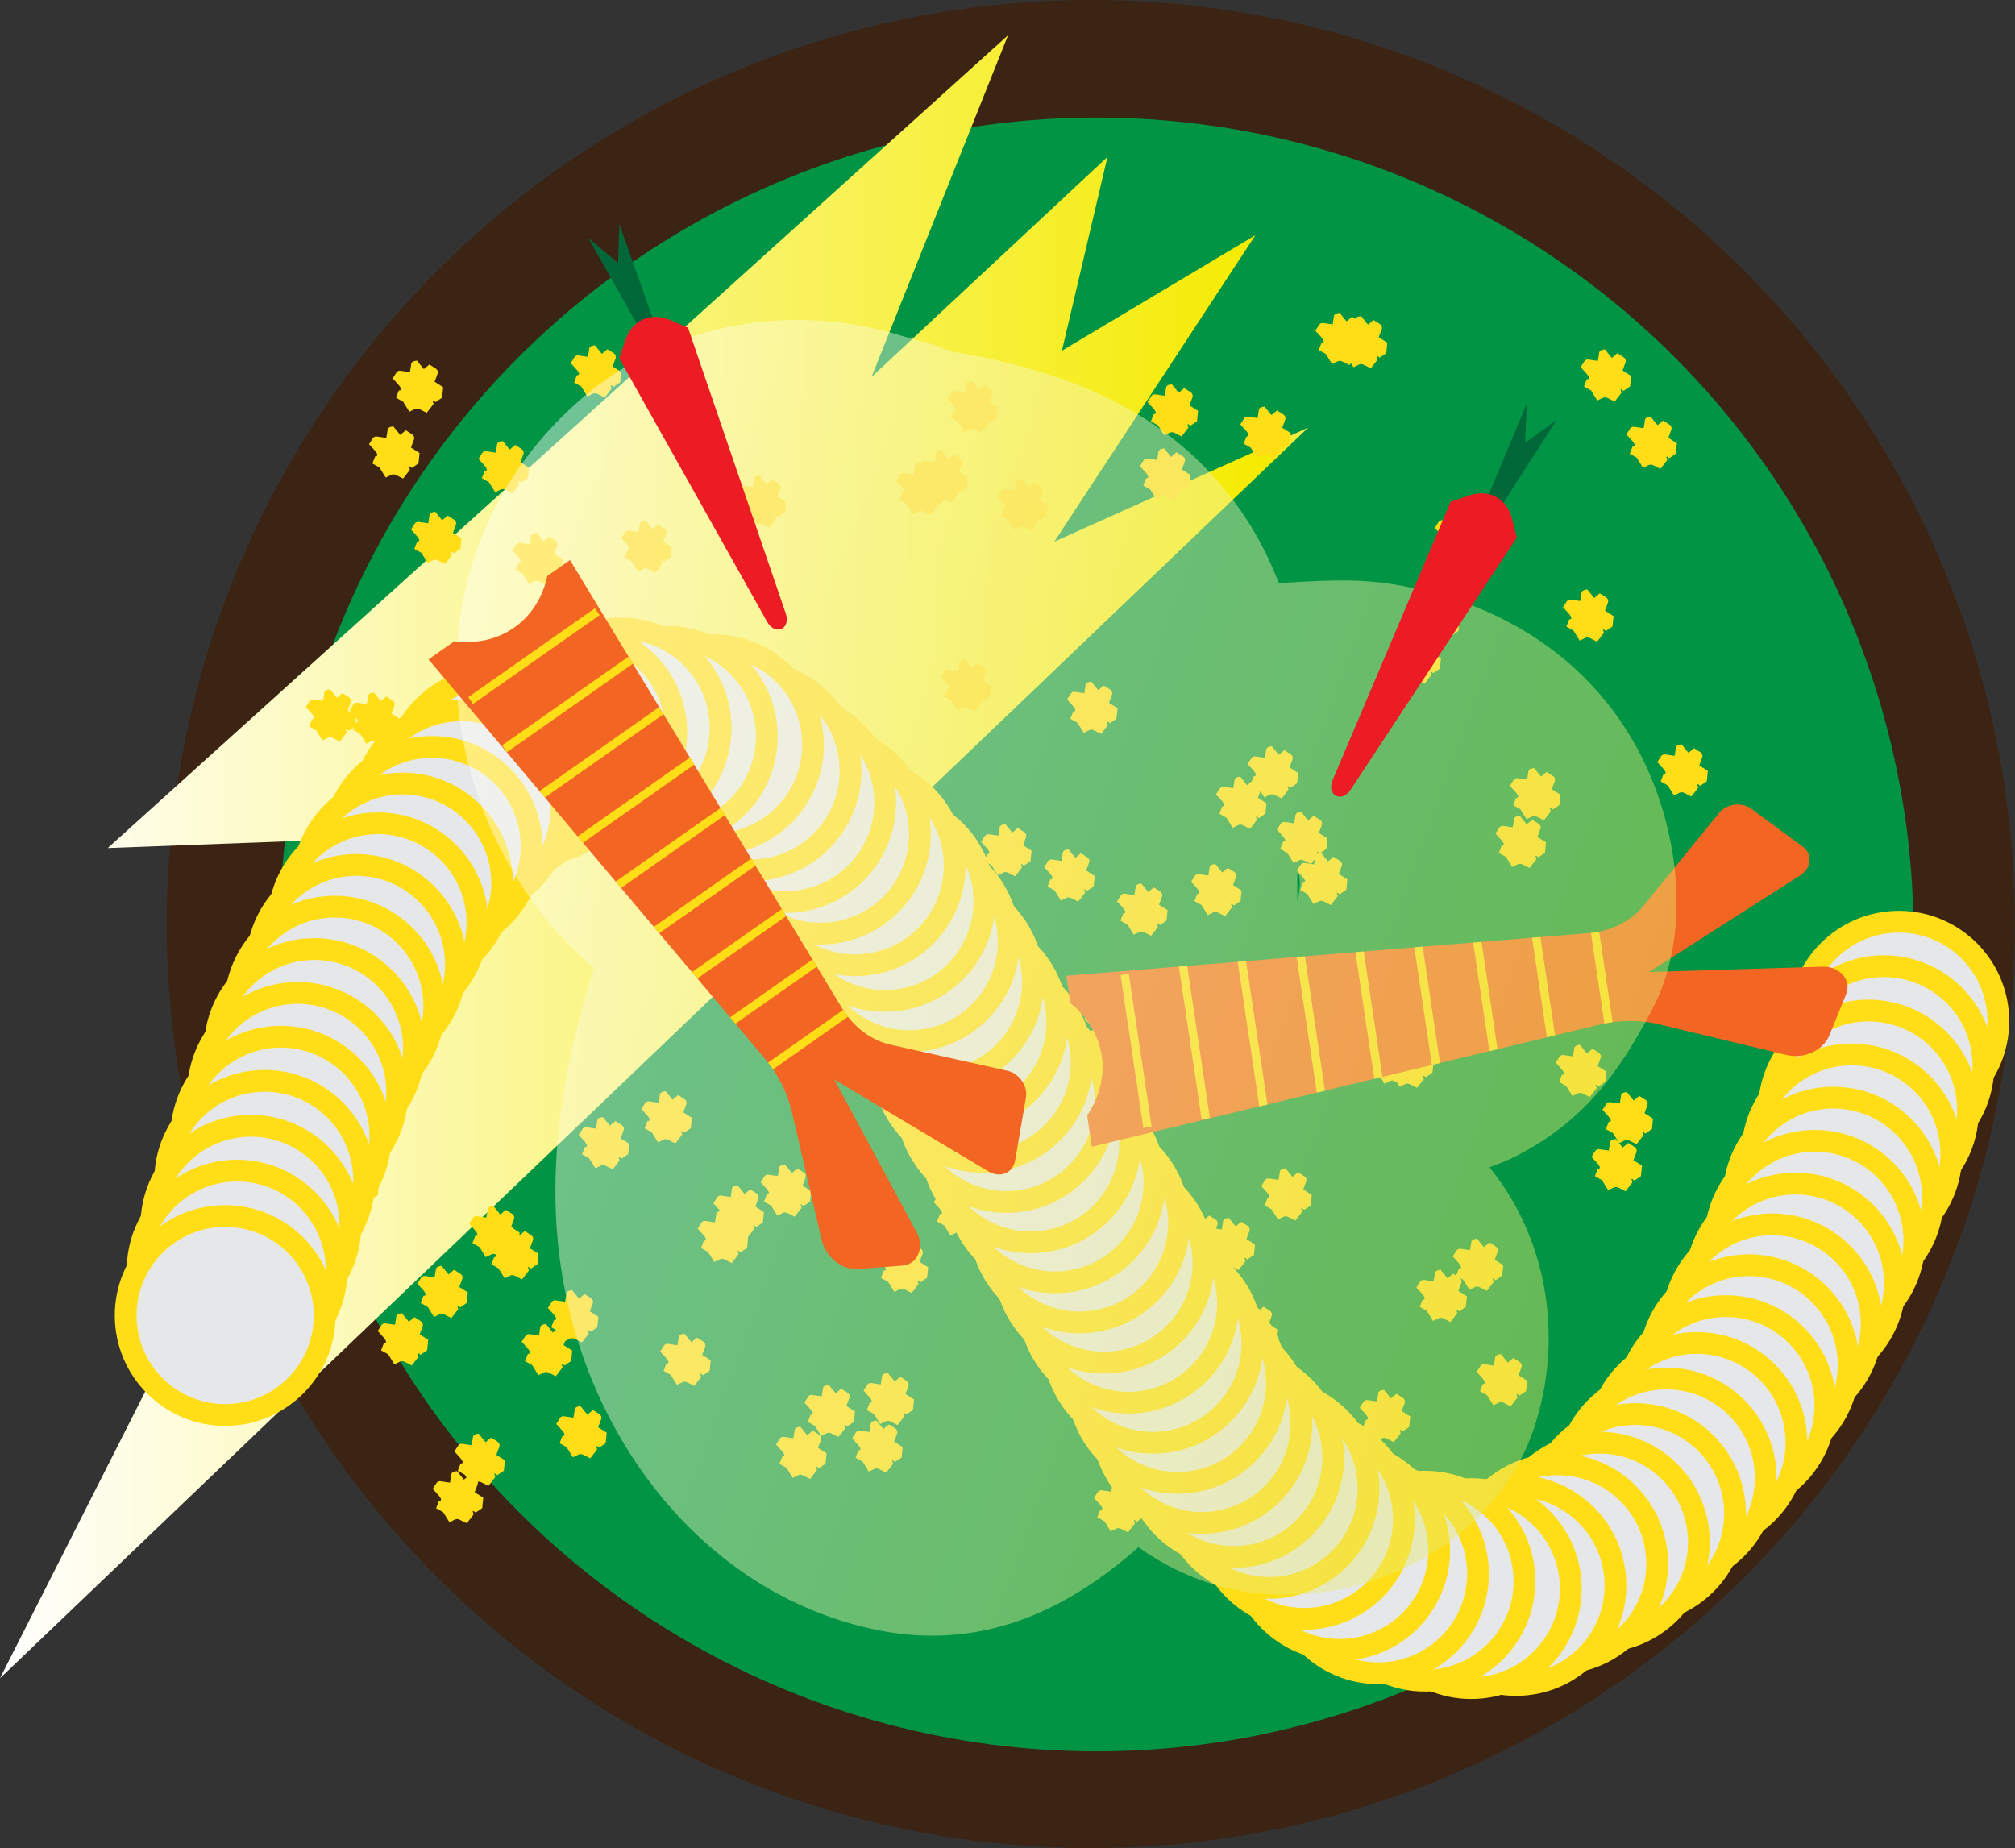 <?xml version="1.0" encoding="UTF-8"?>
<svg id="Layer_2" data-name="Layer 2" xmlns="http://www.w3.org/2000/svg" xmlns:xlink="http://www.w3.org/1999/xlink" viewBox="0 0 173.96 159.57">
  <rect x="0" y="0" width="173.96" height="159.57" fill="#333333" stroke="none"/>
  <defs>
    <style>
      .cls-1, .cls-2 {
        fill: none;
      }

      .cls-3 {
        fill: url(#linear-gradient);
      }

      .cls-4 {
        clip-path: url(#clippath);
      }

      .cls-5 {
        fill: #006838;
      }

      .cls-6 {
        fill: #009444;
      }

      .cls-7 {
        fill: #f26522;
      }

      .cls-8 {
        fill: #ffde17;
      }

      .cls-9 {
        fill: #ed1c24;
      }

      .cls-10 {
        fill: #3c2415;
      }

      .cls-11 {
        fill: #e6e7e8;
        stroke-width: 1.88px;
      }

      .cls-11, .cls-2 {
        stroke: #ffde17;
        stroke-miterlimit: 10;
      }

      .cls-2 {
        stroke-width: 2px;
      }

      .cls-12 {
        fill: url(#linear-gradient-2);
        opacity: .44;
      }
    </style>
    <clipPath id="clippath">
      <path class="cls-1" d="m0,16.49l6.6,7.09c7.03,7.56,7.44,18.08,1.01,26.01L0,58.96l131.5-11.59c4.78-.42,9.61.28,13.95,2.03l29.2,11.79c4,1.62,8.81.23,10.8-3.11l5.45-9.17c1.87-3.15-.48-6.91-4.62-7.4l-41.32-4.87,39.3-17.59c2.95-1.32,3.7-4.6,1.54-6.75l-10.82-10.76c-2.02-2.01-5.68-2.08-7.8-.14l-21.24,19.36c-3.52,3.21-8.59,4.88-13.76,4.53L0,16.49Z"/>
    </clipPath>
    <symbol id="New_Symbol" data-name="New Symbol" viewBox="0 0 191.54 61.87">
      <g class="cls-4">
        <rect class="cls-7" x="6.6" y="0" width="184.94" height="61.87"/>
        <g>
          <line class="cls-2" x1="20.49" y1="18.69" x2="20.49" y2="55.78"/>
          <line class="cls-2" x1="48.75" y1="18.69" x2="48.75" y2="55.78"/>
          <line class="cls-2" x1="62.88" y1="18.69" x2="62.88" y2="55.78"/>
          <line class="cls-2" x1="77.01" y1="18.69" x2="77.01" y2="55.78"/>
          <line class="cls-2" x1="91.15" y1="18.69" x2="91.15" y2="55.78"/>
          <line class="cls-2" x1="105.28" y1="18.69" x2="105.28" y2="55.78"/>
          <line class="cls-2" x1="119.41" y1="18.69" x2="119.41" y2="55.78"/>
          <line class="cls-2" x1="133.54" y1="18.69" x2="133.54" y2="55.78"/>
          <line class="cls-2" x1="34.62" y1="18.69" x2="34.62" y2="55.78"/>
        </g>
      </g>
    </symbol>
    <linearGradient id="linear-gradient" x1="0" y1="73.97" x2="112.94" y2="73.97" gradientUnits="userSpaceOnUse">
      <stop offset="0" stop-color="#fff"/>
      <stop offset=".97" stop-color="#f5eb00"/>
      <stop offset="1" stop-color="#f3ec5a"/>
    </linearGradient>
    <linearGradient id="linear-gradient-2" x1="23.99" y1="133.79" x2="135.85" y2="133.79" gradientTransform="translate(57.14 -65.41) rotate(20.2)" gradientUnits="userSpaceOnUse">
      <stop offset="0" stop-color="#fff"/>
      <stop offset="1" stop-color="#e6e86a"/>
    </linearGradient>
  </defs>
  <g id="Layer_1-2" data-name="Layer 1">
    <g>
      <circle class="cls-10" cx="94.17" cy="79.78" r="79.78"/>
      <g>
        <circle class="cls-6" cx="94.67" cy="80.68" r="70.53"/>
        <polygon class="cls-3" points="9.3 73.22 87.03 3.04 75.24 32.55 95.61 13.55 91.68 30.28 108.38 20.31 91.02 46.77 112.94 36.92 0 144.9 36.83 72.19 9.3 73.22"/>
        <g>
          <path class="cls-8" d="m144.68,64.59l-.11.67-.82-.12c-.14-.02-.28.04-.35.16l-.32.5.42.46c.15.16.52.58.11.59l-.24.62.61.34.54.87.47-.23c.12-.06.27-.06.39,0l.64.32.58-.75c.05-.07-.28-.55.18-.17l.57-.39.09-.9-.74-.47.27-.73c.04-.16-.03-.32-.17-.41l-.55-.35-.48.4-.6-.74-.24.05c-.13.03-.24.13-.26.27Z"/>
          <path class="cls-8" d="m143.51,130.25l-.11.67-.82-.12c-.14-.02-.28.04-.35.16l-.32.5.42.46c.15.16.52.58.11.59l-.24.62.61.34.54.87.47-.23c.12-.06.27-.06.39,0l.64.32.58-.75c.05-.07-.28-.55.18-.17l.57-.39.09-.9-.74-.47.27-.73c.04-.16-.03-.32-.17-.41l-.55-.35-.48.4-.6-.74-.24.05c-.13.03-.24.13-.26.27Z"/>
          <path class="cls-8" d="m142.01,36.3l-.11.67-.82-.12c-.14-.02-.28.04-.35.16l-.32.5.42.46c.15.16.52.58.11.59l-.24.62.61.34.54.87.47-.23c.12-.06.27-.06.39,0l.64.32.58-.75c.05-.07-.28-.55.18-.17l.57-.39.09-.9-.74-.47.27-.73c.04-.16-.03-.32-.17-.41l-.55-.35-.48.4-.6-.74-.24.05c-.13.03-.24.13-.26.27Z"/>
          <path class="cls-8" d="m139.95,94.61l-.11.67-.82-.12c-.14-.02-.28.04-.35.16l-.32.5.42.46c.15.16.52.58.11.59l-.24.62.61.34.54.87.47-.23c.12-.06.27-.06.39,0l.64.32.58-.75c.05-.07-.28-.55.18-.17l.57-.39.09-.9-.74-.47.27-.73c.04-.16-.03-.32-.17-.41l-.55-.35-.48.4-.6-.74-.24.05c-.13.03-.24.13-.26.27Z"/>
          <path class="cls-8" d="m139,98.67l-.11.67-.82-.12c-.14-.02-.28.04-.35.16l-.32.5.42.46c.15.16.52.58.11.59l-.24.62.61.34.54.87.47-.23c.12-.06.27-.06.39,0l.64.32.58-.75c.05-.07-.28-.55.18-.17l.57-.39.09-.9-.74-.47.27-.73c.04-.16-.03-.32-.17-.41l-.55-.35-.48.4-.6-.74-.24.05c-.13.03-.24.13-.26.27Z"/>
          <path class="cls-8" d="m138.06,30.49l-.11.67-.82-.12c-.14-.02-.28.04-.35.16l-.32.5.42.46c.15.16.52.58.11.59l-.24.62.61.34.54.87.47-.23c.12-.06.27-.06.39,0l.64.32.58-.75c.05-.07-.28-.55.18-.17l.57-.39.09-.9-.74-.47.27-.73c.04-.16-.03-.32-.17-.41l-.55-.35-.48.4-.6-.74-.24.05c-.13.03-.24.13-.26.27Z"/>
          <path class="cls-8" d="m136.54,51.22l-.11.67-.82-.12c-.14-.02-.28.04-.35.16l-.32.5.42.46c.15.16.52.58.11.59l-.24.62.61.34.54.87.47-.23c.12-.06.27-.06.39,0l.64.32.58-.75c.05-.07-.28-.55.18-.17l.57-.39.09-.9-.74-.47.27-.73c.04-.16-.03-.32-.17-.41l-.55-.35-.48.4-.6-.74-.24.05c-.13.03-.24.13-.26.27Z"/>
          <path class="cls-8" d="m135.91,90.54l-.11.67-.82-.12c-.14-.02-.28.04-.35.16l-.32.5.42.46c.15.16.52.58.11.59l-.24.62.61.34.54.87.47-.23c.12-.06.27-.06.39,0l.64.32.58-.75c.05-.07-.28-.55.18-.17l.57-.39.09-.9-.74-.47.27-.73c.04-.16-.03-.32-.17-.41l-.55-.35-.48.4-.6-.74-.24.05c-.13.03-.24.13-.26.27Z"/>
          <path class="cls-8" d="m134.39,129.71l-.11.67-.82-.12c-.14-.02-.28.04-.35.16l-.32.5.42.46c.15.16.52.58.11.59l-.24.62.61.34.54.87.47-.23c.12-.06.27-.06.39,0l.64.32.58-.75c.05-.07-.28-.55.18-.17l.57-.39.09-.9-.74-.47.27-.73c.04-.16-.03-.32-.17-.41l-.55-.35-.48.4-.6-.74-.24.05c-.13.03-.24.13-.26.27Z"/>
          <path class="cls-8" d="m132.5,126.63l-.11.67-.82-.12c-.14-.02-.28.04-.35.16l-.32.5.42.46c.15.16.52.58.11.59l-.24.62.61.34.54.87.47-.23c.12-.06.27-.06.39,0l.64.32.58-.75c.05-.07-.28-.55.18-.17l.57-.39.09-.9-.74-.47.27-.73c.04-.16-.03-.32-.17-.41l-.55-.35-.48.4-.6-.74-.24.05c-.13.03-.24.13-.26.27Z"/>
          <path class="cls-8" d="m131.95,66.64l-.11.67-.82-.12c-.14-.02-.28.04-.35.16l-.32.5.42.46c.15.16.52.58.11.59l-.24.62.61.34.54.87.47-.23c.12-.06.27-.06.39,0l.64.32.58-.75c.05-.07-.28-.55.18-.17l.57-.39.09-.9-.74-.47.27-.73c.04-.16-.03-.32-.17-.41l-.55-.35-.48.4-.6-.74-.24.05c-.13.03-.24.13-.26.27Z"/>
          <path class="cls-8" d="m130.71,70.76l-.11.67-.82-.12c-.14-.02-.28.04-.35.16l-.32.5.42.46c.15.16.52.58.11.59l-.24.62.61.34.54.87.47-.23c.12-.06.27-.06.39,0l.64.32.58-.75c.05-.07-.28-.55.18-.17l.57-.39.09-.9-.74-.47.27-.73c.04-.16-.03-.32-.17-.41l-.55-.35-.48.4-.6-.74-.24.05c-.13.03-.24.13-.26.27Z"/>
          <path class="cls-8" d="m129.08,117.24l-.11.67-.82-.12c-.14-.02-.28.04-.35.16l-.32.5.42.46c.15.16.52.58.11.59l-.24.62.61.34.54.87.47-.23c.12-.06.27-.06.39,0l.64.32.58-.75c.05-.07-.28-.55.18-.17l.57-.39.09-.9-.74-.47.27-.73c.04-.16-.03-.32-.17-.41l-.55-.35-.48.4-.6-.74-.24.05c-.13.03-.24.13-.26.27Z"/>
          <path class="cls-8" d="m127.02,107.27l-.11.67-.82-.12c-.14-.02-.28.04-.35.16l-.32.5.42.46c.15.16.52.58.11.59l-.24.62.61.34.54.87.47-.23c.12-.06.27-.06.39,0l.64.32.58-.75c.05-.07-.28-.55.18-.17l.57-.39.09-.9-.74-.47.27-.73c.04-.16-.03-.32-.17-.41l-.55-.35-.48.4-.6-.74-.24.05c-.13.03-.24.13-.26.27Z"/>
          <path class="cls-8" d="m125.47,44.37l-.11.67-.82-.12c-.14-.02-.28.04-.35.16l-.32.5.42.46c.15.16.52.58.11.59l-.24.62.61.34.54.87.47-.23c.12-.06.27-.06.39,0l.64.32.58-.75c.05-.07-.28-.55.18-.17l.57-.39.09-.9-.74-.47.27-.73c.04-.16-.03-.32-.17-.41l-.55-.35-.48.4-.6-.74-.24.05c-.13.03-.24.13-.26.27Z"/>
          <path class="cls-8" d="m123.88,109.96l-.11.67-.82-.12c-.14-.02-.28.04-.35.16l-.32.5.42.46c.15.16.52.58.11.59l-.24.62.61.34.54.87.47-.23c.12-.06.27-.06.39,0l.64.32.58-.75c.05-.07-.28-.55.18-.17l.57-.39.09-.9-.74-.47.27-.73c.04-.16-.03-.32-.17-.41l-.55-.35-.48.4-.6-.74-.24.05c-.13.03-.24.13-.26.27Z"/>
          <path class="cls-8" d="m123.23,51.62l-.11.67-.82-.12c-.14-.02-.28.04-.35.16l-.32.5.42.46c.15.16.52.58.11.59l-.24.62.61.34.54.87.47-.23c.12-.06.27-.06.39,0l.64.32.58-.75c.05-.07-.28-.55.18-.17l.57-.39.09-.9-.74-.47.27-.73c.04-.16-.03-.32-.17-.41l-.55-.35-.48.4-.6-.74-.24.05c-.13.03-.24.13-.26.27Z"/>
          <path class="cls-8" d="m121.64,54.86l-.11.67-.82-.12c-.14-.02-.28.04-.35.16l-.32.5.42.46c.15.16.52.58.11.59l-.24.62.61.34.54.87.47-.23c.12-.06.27-.06.39,0l.64.32.58-.75c.05-.07-.28-.55.18-.17l.57-.39.09-.9-.74-.47.27-.73c.04-.16-.03-.32-.17-.41l-.55-.35-.48.4-.6-.74-.24.05c-.13.03-.24.13-.26.27Z"/>
          <path class="cls-8" d="m121,89.74l-.11.67-.82-.12c-.14-.02-.28.04-.35.16l-.32.5.42.46c.15.16.52.58.11.59l-.24.62.61.34.54.87.47-.23c.12-.06.27-.06.39,0l.64.32.58-.75c.05-.07-.28-.55.18-.17l.57-.39.09-.9-.74-.47.27-.73c.04-.16-.03-.32-.17-.41l-.55-.35-.48.4-.6-.74-.24.05c-.13.03-.24.13-.26.27Z"/>
          <path class="cls-8" d="m119.69,89.48l-.11.67-.82-.12c-.14-.02-.28.04-.35.16l-.32.5.42.46c.15.16.52.58.11.59l-.24.62.61.34.54.87.47-.23c.12-.06.27-.06.39,0l.64.32.58-.75c.05-.07-.28-.55.18-.17l.57-.39.09-.9-.74-.47.27-.73c.04-.16-.03-.32-.17-.41l-.55-.35-.48.4-.6-.74-.24.05c-.13.03-.24.13-.26.27Z"/>
          <path class="cls-8" d="m118.99,120.33l-.11.67-.82-.12c-.14-.02-.28.04-.35.16l-.32.5.42.46c.15.16.52.58.11.59l-.24.62.61.34.54.87.47-.23c.12-.06.27-.06.39,0l.64.32.58-.75c.05-.07-.28-.55.18-.17l.57-.39.09-.9-.74-.47.27-.73c.04-.16-.03-.32-.17-.41l-.55-.35-.48.4-.6-.74-.24.05c-.13.03-.24.13-.26.27Z"/>
          <path class="cls-8" d="m117.8,86.46l-.11.67-.82-.12c-.14-.02-.28.04-.35.16l-.32.5.42.46c.15.16.52.58.11.59l-.24.62.61.34.54.87.47-.23c.12-.06.27-.06.39,0l.64.32.58-.75c.05-.07-.28-.55.18-.17l.57-.39.09-.9-.74-.47.27-.73c.04-.16-.03-.32-.17-.41l-.55-.35-.48.4-.6-.74-.24.05c-.13.03-.24.13-.26.27Z"/>
          <path class="cls-8" d="m117.01,27.62l-.11.67-.82-.12c-.14-.02-.28.04-.35.16l-.32.5.42.46c.15.16.52.58.11.59l-.24.62.61.34.54.87.47-.23c.12-.06.27-.06.39,0l.64.32.58-.75c.05-.07-.28-.55.18-.17l.57-.39.09-.9-.74-.47.27-.73c.04-.16-.03-.32-.17-.41l-.55-.35-.48.4-.6-.74-.24.05c-.13.03-.24.13-.26.27Z"/>
          <path class="cls-8" d="m115.16,27.34l-.11.67-.82-.12c-.14-.02-.28.04-.35.16l-.32.5.42.46c.15.16.52.58.11.59l-.24.62.61.34.54.87.47-.23c.12-.06.27-.06.39,0l.64.32.58-.75c.05-.07-.28-.55.18-.17l.57-.39.09-.9-.74-.47.27-.73c.04-.16-.03-.32-.17-.41l-.55-.35-.48.4-.6-.74-.24.05c-.13.03-.24.13-.26.27Z"/>
          <path class="cls-8" d="m113.56,73.96l-.11.67-.82-.12c-.14-.02-.28.04-.35.16l-.32.5.42.46c.15.16.52.58.11.59l-.24.62.61.34.54.87.47-.23c.12-.06.27-.06.39,0l.64.32.58-.75c.05-.07-.28-.55.18-.17l.57-.39.09-.9-.74-.47.27-.73c.04-.16-.03-.32-.17-.41l-.55-.35-.48.4-.6-.74-.24.05c-.13.03-.24.13-.26.27Z"/>
          <path class="cls-8" d="m111.84,70.42l-.11.67-.82-.12c-.14-.02-.28.04-.35.16l-.32.5.42.46c.15.16.52.58.11.59l-.24.62.61.34.54.87.47-.23c.12-.06.27-.06.39,0l.64.32.58-.75c.05-.07-.28-.55.18-.17l.57-.39.09-.9-.74-.47.27-.73c.04-.16-.03-.32-.17-.41l-.55-.35-.48.4-.6-.74-.24.05c-.13.03-.24.13-.26.27Z"/>
          <path class="cls-8" d="m110.49,101.2l-.11.67-.82-.12c-.14-.02-.28.04-.35.16l-.32.5.42.46c.15.16.52.58.11.59l-.24.62.61.34.54.87.47-.23c.12-.06.27-.06.39,0l.64.32.58-.75c.05-.07-.28-.55.18-.17l.57-.39.09-.9-.74-.47.27-.73c.04-.16-.03-.32-.17-.41l-.55-.35-.48.4-.6-.74-.24.05c-.13.03-.24.13-.26.27Z"/>
          <path class="cls-8" d="m109.31,64.76l-.11.67-.82-.12c-.14-.02-.28.04-.35.16l-.32.5.42.46c.15.16.52.58.11.59l-.24.62.61.34.54.87.47-.23c.12-.06.27-.06.39,0l.64.32.58-.75c.05-.07-.28-.55.18-.17l.57-.39.09-.9-.74-.47.27-.73c.04-.16-.03-.32-.17-.41l-.55-.35-.48.4-.6-.74-.24.05c-.13.03-.24.13-.26.27Z"/>
          <path class="cls-8" d="m108.68,35.43l-.11.67-.82-.12c-.14-.02-.28.04-.35.16l-.32.5.42.46c.15.16.52.58.11.59l-.24.62.61.34.54.87.47-.23c.12-.06.27-.06.39,0l.64.32.58-.75c.05-.07-.28-.55.18-.17l.57-.39.09-.9-.74-.47.27-.73c.04-.16-.03-.32-.17-.41l-.55-.35-.48.4-.6-.74-.24.05c-.13.03-.24.13-.26.27Z"/>
          <path class="cls-8" d="m107.51,112.81l-.11.67-.82-.12c-.14-.02-.28.04-.35.16l-.32.5.42.46c.15.16.52.58.11.59l-.24.62.61.34.54.87.47-.23c.12-.06.27-.06.39,0l.64.32.58-.75c.05-.07-.28-.55.18-.17l.57-.39.09-.9-.74-.47.27-.73c.04-.16-.03-.32-.17-.41l-.55-.35-.48.4-.6-.74-.24.05c-.13.03-.24.13-.26.27Z"/>
          <path class="cls-8" d="m106.58,67.38l-.11.67-.82-.12c-.14-.02-.28.04-.35.16l-.32.5.42.46c.15.16.52.58.11.59l-.24.62.61.34.54.87.47-.23c.12-.06.27-.06.39,0l.64.32.58-.75c.05-.07-.28-.55.18-.17l.57-.39.09-.9-.74-.47.27-.73c.04-.16-.03-.32-.17-.41l-.55-.35-.48.4-.6-.74-.24.05c-.13.03-.24.13-.26.27Z"/>
          <path class="cls-8" d="m105.59,105.48l-.11.67-.82-.12c-.14-.02-.28.04-.35.16l-.32.5.42.46c.15.16.52.58.11.59l-.24.62.61.34.54.87.47-.23c.12-.06.27-.06.39,0l.64.32.58-.75c.05-.07-.28-.55.18-.17l.57-.39.09-.9-.74-.47.27-.73c.04-.16-.03-.32-.17-.41l-.55-.35-.48.4-.6-.74-.24.05c-.13.03-.24.13-.26.27Z"/>
          <path class="cls-8" d="m104.98,115.37l-.11.67-.82-.12c-.14-.02-.28.04-.35.16l-.32.5.42.46c.15.16.52.58.11.59l-.24.62.61.34.54.87.47-.23c.12-.06.27-.06.39,0l.64.32.58-.75c.05-.07-.28-.55.18-.17l.57-.39.09-.9-.74-.47.27-.73c.04-.16-.03-.32-.17-.41l-.55-.35-.48.4-.6-.74-.24.05c-.13.03-.24.13-.26.27Z"/>
          <path class="cls-8" d="m104.43,74.92l-.11.67-.82-.12c-.14-.02-.28.04-.35.16l-.32.5.42.46c.15.16.52.58.11.59l-.24.62.61.34.54.87.47-.23c.12-.06.27-.06.39,0l.64.32.58-.75c.05-.07-.28-.55.18-.17l.57-.39.09-.9-.74-.47.27-.73c.04-.16-.03-.32-.17-.41l-.55-.35-.48.4-.6-.74-.24.05c-.13.03-.24.13-.26.27Z"/>
          <path class="cls-8" d="m102.83,104.94l-.11.67-.82-.12c-.14-.02-.28.04-.35.16l-.32.5.42.46c.15.16.52.58.11.59l-.24.62.61.34.54.87.47-.23c.12-.06.27-.06.39,0l.64.32.58-.75c.05-.07-.28-.55.18-.17l.57-.39.09-.9-.74-.47.27-.73c.04-.16-.03-.32-.17-.41l-.55-.35-.48.4-.6-.74-.24.05c-.13.03-.24.13-.26.27Z"/>
          <path class="cls-8" d="m100.67,33.5l-.11.67-.82-.12c-.14-.02-.28.04-.35.16l-.32.5.42.46c.15.16.52.58.11.59l-.24.62.61.34.54.87.47-.23c.12-.06.27-.06.39,0l.64.32.58-.75c.05-.07-.28-.55.18-.17l.57-.39.09-.9-.74-.47.27-.73c.04-.16-.03-.32-.17-.41l-.55-.35-.48.4-.6-.74-.24.05c-.13.03-.24.13-.26.27Z"/>
          <path class="cls-8" d="m100.01,39.04l-.11.67-.82-.12c-.14-.02-.28.04-.35.16l-.32.5.42.46c.15.16.52.58.11.59l-.24.62.61.34.54.87.47-.23c.12-.06.27-.06.39,0l.64.32.58-.75c.05-.07-.28-.55.18-.17l.57-.39.09-.9-.74-.47.27-.73c.04-.16-.03-.32-.17-.41l-.55-.35-.48.4-.6-.74-.24.05c-.13.03-.24.13-.26.27Z"/>
          <path class="cls-8" d="m98.04,76.61l-.11.67-.82-.12c-.14-.02-.28.04-.35.16l-.32.5.42.46c.15.16.52.58.11.59l-.24.62.61.34.54.87.47-.23c.12-.06.27-.06.39,0l.64.32.58-.75c.05-.07-.28-.55.18-.17l.57-.39.09-.9-.74-.47.27-.73c.04-.16-.03-.32-.17-.41l-.55-.35-.48.4-.6-.74-.24.05c-.13.03-.24.13-.26.27Z"/>
          <path class="cls-8" d="m96.05,128.12l-.11.67-.82-.12c-.14-.02-.28.04-.35.16l-.32.5.42.46c.15.16.52.58.11.59l-.24.62.61.34.54.87.47-.23c.12-.06.27-.06.39,0l.64.32.58-.75c.05-.07-.28-.55.18-.17l.57-.39.09-.9-.74-.47.27-.73c.04-.16-.03-.32-.17-.41l-.55-.35-.48.4-.6-.74-.24.05c-.13.03-.24.13-.26.27Z"/>
          <path class="cls-8" d="m95.23,86.75l-.11.67-.82-.12c-.14-.02-.28.04-.35.16l-.32.5.42.46c.15.16.52.58.11.59l-.24.62.61.34.54.87.47-.23c.12-.06.27-.06.39,0l.64.32.58-.75c.05-.07-.28-.55.18-.17l.57-.39.09-.9-.74-.47.27-.73c.04-.16-.03-.32-.17-.41l-.55-.35-.48.4-.6-.74-.24.05c-.13.03-.24.13-.26.27Z"/>
          <path class="cls-8" d="m93.72,59.18l-.11.67-.82-.12c-.14-.02-.28.04-.35.16l-.32.5.42.46c.15.16.52.58.11.59l-.24.62.61.34.54.87.47-.23c.12-.06.27-.06.39,0l.64.32.58-.75c.05-.07-.28-.55.18-.17l.57-.39.09-.9-.74-.47.27-.73c.04-.16-.03-.32-.17-.41l-.55-.35-.48.4-.6-.74-.24.05c-.13.03-.24.13-.26.27Z"/>
          <path class="cls-8" d="m91.75,73.66l-.11.67-.82-.12c-.14-.02-.28.04-.35.16l-.32.5.42.46c.15.16.52.58.11.59l-.24.62.61.34.54.87.47-.23c.12-.06.27-.06.39,0l.64.32.58-.75c.05-.07-.28-.55.18-.17l.57-.39.09-.9-.74-.47.27-.73c.04-.16-.03-.32-.17-.41l-.55-.35-.48.4-.6-.74-.24.05c-.13.03-.24.13-.26.27Z"/>
          <path class="cls-8" d="m89.78,92.71l-.11.67-.82-.12c-.14-.02-.28.04-.35.16l-.32.5.42.46c.15.16.52.58.11.59l-.24.62.61.34.54.87.47-.23c.12-.06.27-.06.39,0l.64.32.58-.75c.05-.07-.28-.55.18-.17l.57-.39.09-.9-.74-.47.27-.73c.04-.16-.03-.32-.17-.41l-.55-.35-.48.4-.6-.74-.24.05c-.13.03-.24.13-.26.27Z"/>
          <path class="cls-8" d="m87.7,41.66l-.11.67-.82-.12c-.14-.02-.28.04-.35.16l-.32.5.42.46c.15.16.52.58.11.59l-.24.62.61.34.54.87.47-.23c.12-.06.27-.06.39,0l.64.32.58-.75c.05-.07-.28-.55.18-.17l.57-.39.09-.9-.74-.47.27-.73c.04-.16-.03-.32-.17-.41l-.55-.35-.48.4-.6-.74-.24.05c-.13.03-.24.13-.26.27Z"/>
          <path class="cls-8" d="m86.3,71.48l-.11.67-.82-.12c-.14-.02-.28.04-.35.16l-.32.5.42.46c.15.16.52.58.11.59l-.24.62.61.34.54.87.47-.23c.12-.06.27-.06.39,0l.64.32.58-.75c.05-.07-.28-.55.18-.17l.57-.39.09-.9-.74-.47.27-.73c.04-.16-.03-.32-.17-.41l-.55-.35-.48.4-.6-.74-.24.05c-.13.03-.24.13-.26.27Z"/>
          <path class="cls-8" d="m85.38,98.29l-.11.67-.82-.12c-.14-.02-.28.04-.35.16l-.32.5.42.46c.15.16.52.58.11.59l-.24.62.61.34.54.87.47-.23c.12-.06.27-.06.39,0l.64.32.58-.75c.05-.07-.28-.55.18-.17l.57-.39.09-.9-.74-.47.27-.73c.04-.16-.03-.32-.17-.41l-.55-.35-.48.4-.6-.74-.24.05c-.13.03-.24.13-.26.27Z"/>
          <path class="cls-8" d="m83.41,33.21l-.11.67-.82-.12c-.14-.02-.28.04-.35.16l-.32.5.42.46c.15.16.52.58.11.59l-.24.62.61.34.54.87.47-.23c.12-.06.27-.06.39,0l.64.32.58-.75c.05-.07-.28-.55.18-.17l.57-.39.09-.9-.74-.47.27-.73c.04-.16-.03-.32-.17-.41l-.55-.35-.48.4-.6-.74-.24.05c-.13.03-.24.13-.26.27Z"/>
          <path class="cls-8" d="m82.83,57.25l-.11.67-.82-.12c-.14-.02-.28.04-.35.16l-.32.5.42.46c.15.16.52.58.11.59l-.24.62.61.34.54.87.47-.23c.12-.06.27-.06.39,0l.64.32.58-.75c.05-.07-.28-.55.18-.17l.57-.39.09-.9-.74-.47.27-.73c.04-.16-.03-.32-.17-.41l-.55-.35-.48.4-.6-.74-.24.05c-.13.03-.24.13-.26.27Z"/>
          <path class="cls-8" d="m82.21,102.58l-.11.67-.82-.12c-.14-.02-.28.04-.35.16l-.32.5.42.46c.15.16.52.58.11.59l-.24.62.61.34.54.87.47-.23c.12-.06.27-.06.39,0l.64.32.58-.75c.05-.07-.28-.55.18-.17l.57-.39.09-.9-.74-.47.27-.73c.04-.16-.03-.32-.17-.41l-.55-.35-.48.4-.6-.74-.24.05c-.13.03-.24.13-.26.27Z"/>
          <path class="cls-8" d="m80.8,39.22l-.11.67-.82-.12c-.14-.02-.28.04-.35.16l-.32.5.42.46c.15.16.52.58.11.59l-.24.62.61.34.54.87.47-.23c.12-.06.27-.06.39,0l.64.32.58-.75c.05-.07-.28-.55.18-.17l.57-.39.09-.9-.74-.47.27-.73c.04-.16-.03-.32-.17-.41l-.55-.35-.48.4-.6-.74-.24.05c-.13.03-.24.13-.26.27Z"/>
          <path class="cls-8" d="m78.97,40.29l-.11.67-.82-.12c-.14-.02-.28.04-.35.16l-.32.5.42.46c.15.16.52.58.11.59l-.24.62.61.34.54.87.47-.23c.12-.06.27-.06.39,0l.64.32.58-.75c.05-.07-.28-.55.18-.17l.57-.39.09-.9-.74-.47.27-.73c.04-.16-.03-.32-.17-.41l-.55-.35-.48.4-.6-.74-.24.05c-.13.03-.24.13-.26.27Z"/>
          <path class="cls-8" d="m77.37,107.45l-.11.67-.82-.12c-.14-.02-.28.04-.35.16l-.32.5.42.46c.15.16.52.58.11.59l-.24.62.61.34.54.87.47-.23c.12-.06.27-.06.39,0l.64.32.58-.75c.05-.07-.28-.55.18-.17l.57-.39.09-.9-.74-.47.27-.73c.04-.16-.03-.32-.17-.41l-.55-.35-.48.4-.6-.74-.24.05c-.13.03-.24.13-.26.27Z"/>
          <path class="cls-8" d="m76.15,118.86l-.11.67-.82-.12c-.14-.02-.28.04-.35.16l-.32.5.42.46c.15.16.52.58.11.59l-.24.62.61.34.54.87.47-.23c.12-.06.27-.06.39,0l.64.32.58-.75c.05-.07-.28-.55.18-.17l.57-.39.09-.9-.74-.47.27-.73c.04-.16-.03-.32-.17-.41l-.55-.35-.48.4-.6-.74-.24.05c-.13.03-.24.13-.26.27Z"/>
          <path class="cls-8" d="m75.17,122.97l-.11.67-.82-.12c-.14-.02-.28.04-.35.16l-.32.5.42.46c.15.16.52.58.11.59l-.24.62.61.34.54.87.47-.23c.12-.06.27-.06.39,0l.64.32.58-.75c.05-.07-.28-.55.18-.17l.57-.39.09-.9-.74-.47.27-.73c.04-.16-.03-.32-.17-.41l-.55-.35-.48.4-.6-.74-.24.05c-.13.03-.24.13-.26.27Z"/>
          <path class="cls-8" d="m74.01,84.55l-.11.67-.82-.12c-.14-.02-.28.04-.35.16l-.32.5.42.46c.15.16.52.58.11.59l-.24.62.61.34.54.87.47-.23c.12-.06.27-.06.39,0l.64.32.58-.75c.05-.07-.28-.55.18-.17l.57-.39.09-.9-.74-.47.27-.73c.04-.16-.03-.32-.17-.41l-.55-.35-.48.4-.6-.74-.24.05c-.13.03-.24.13-.26.27Z"/>
          <path class="cls-8" d="m72.2,64.86l-.11.67-.82-.12c-.14-.02-.28.04-.35.16l-.32.5.42.46c.15.16.52.58.11.59l-.24.62.61.34.54.87.47-.23c.12-.06.27-.06.39,0l.64.32.58-.75c.05-.07-.28-.55.18-.17l.57-.39.09-.9-.74-.47.27-.73c.04-.16-.03-.32-.17-.41l-.55-.35-.48.4-.6-.74-.24.05c-.13.03-.24.13-.26.27Z"/>
          <path class="cls-8" d="m71.05,119.89l-.11.67-.82-.12c-.14-.02-.28.04-.35.16l-.32.5.42.46c.15.16.52.58.11.59l-.24.62.61.34.54.87.47-.23c.12-.06.27-.06.39,0l.64.32.58-.75c.05-.07-.28-.55.18-.17l.57-.39.09-.9-.74-.47.27-.73c.04-.16-.03-.32-.17-.41l-.55-.35-.48.4-.6-.74-.24.05c-.13.03-.24.13-.26.27Z"/>
          <path class="cls-8" d="m70.08,62.91l-.11.67-.82-.12c-.14-.02-.28.04-.35.16l-.32.5.42.46c.15.16.52.58.11.59l-.24.62.61.34.54.87.47-.23c.12-.06.27-.06.39,0l.64.32.58-.75c.05-.07-.28-.55.18-.17l.57-.39.09-.9-.74-.47.27-.73c.04-.16-.03-.32-.17-.41l-.55-.35-.48.4-.6-.74-.24.05c-.13.03-.24.13-.26.27Z"/>
          <path class="cls-8" d="m68.6,123.51l-.11.67-.82-.12c-.14-.02-.28.04-.35.16l-.32.5.42.46c.15.16.52.58.11.59l-.24.62.61.34.54.87.47-.23c.12-.06.27-.06.39,0l.64.32.58-.75c.05-.07-.28-.55.18-.17l.57-.39.09-.9-.74-.47.27-.73c.04-.16-.03-.32-.17-.41l-.55-.35-.48.4-.6-.74-.24.05c-.13.03-.24.13-.26.27Z"/>
          <path class="cls-8" d="m67.27,100.87l-.11.67-.82-.12c-.14-.02-.28.04-.35.16l-.32.5.42.46c.15.16.52.58.11.59l-.24.62.61.34.54.87.47-.23c.12-.06.27-.06.39,0l.64.32.58-.75c.05-.07-.28-.55.18-.17l.57-.39.09-.9-.74-.47.27-.73c.04-.16-.03-.32-.17-.41l-.55-.35-.48.4-.6-.74-.24.05c-.13.03-.24.13-.26.27Z"/>
          <path class="cls-8" d="m65.09,41.38l-.11.67-.82-.12c-.14-.02-.28.04-.35.16l-.32.5.42.46c.15.16.52.58.11.59l-.24.62.61.34.54.87.47-.23c.12-.06.27-.06.39,0l.64.32.58-.75c.05-.07-.28-.55.18-.17l.57-.39.09-.9-.74-.47.27-.73c.04-.16-.03-.32-.17-.41l-.55-.35-.48.4-.6-.74-.24.05c-.13.03-.24.13-.26.27Z"/>
          <path class="cls-8" d="m64.2,80.87l-.11.67-.82-.12c-.14-.02-.28.04-.35.16l-.32.5.42.46c.15.16.52.58.11.59l-.24.62.61.34.54.87.47-.23c.12-.06.27-.06.39,0l.64.32.58-.75c.05-.07-.28-.55.18-.17l.57-.39.09-.9-.74-.47.27-.73c.04-.16-.03-.32-.17-.41l-.55-.35-.48.4-.6-.74-.24.05c-.13.03-.24.13-.26.27Z"/>
          <path class="cls-8" d="m63.19,102.68l-.11.67-.82-.12c-.14-.02-.28.04-.35.16l-.32.5.42.46c.15.16.52.58.11.59l-.24.62.61.34.54.87.47-.23c.12-.06.27-.06.39,0l.64.32.58-.75c.05-.07-.28-.55.18-.17l.57-.39.09-.9-.74-.47.27-.73c.04-.16-.03-.32-.17-.41l-.55-.35-.48.4-.6-.74-.24.05c-.13.03-.24.13-.26.27Z"/>
          <path class="cls-8" d="m61.83,104.87l-.11.67-.82-.12c-.14-.02-.28.04-.35.16l-.32.5.42.46c.15.16.52.58.11.59l-.24.62.61.34.54.87.47-.23c.12-.06.27-.06.39,0l.64.32.58-.75c.05-.07-.28-.55.18-.17l.57-.39.09-.9-.74-.47.27-.73c.04-.16-.03-.32-.17-.41l-.55-.35-.48.4-.6-.74-.24.05c-.13.03-.24.13-.26.27Z"/>
          <path class="cls-8" d="m61.28,78.19l-.11.67-.82-.12c-.14-.02-.28.04-.35.16l-.32.5.42.46c.15.16.52.58.11.59l-.24.62.61.34.54.87.47-.23c.12-.06.27-.06.39,0l.64.32.58-.75c.05-.07-.28-.55.18-.17l.57-.39.09-.9-.74-.47.27-.73c.04-.16-.03-.32-.17-.41l-.55-.35-.48.4-.6-.74-.24.05c-.13.03-.24.13-.26.27Z"/>
          <path class="cls-8" d="m60.55,69.03l-.11.67-.82-.12c-.14-.02-.28.04-.35.16l-.32.5.42.46c.15.16.52.58.11.59l-.24.62.61.34.54.87.47-.23c.12-.06.27-.06.39,0l.64.32.58-.75c.05-.07-.28-.55.18-.17l.57-.39.09-.9-.74-.47.27-.73c.04-.16-.03-.32-.17-.41l-.55-.35-.48.4-.6-.74-.24.05c-.13.03-.24.13-.26.27Z"/>
          <path class="cls-8" d="m58.6,115.48l-.11.67-.82-.12c-.14-.02-.28.04-.35.16l-.32.5.42.46c.15.16.52.58.11.59l-.24.62.61.34.54.87.47-.23c.12-.06.27-.06.39,0l.64.32.58-.75c.05-.07-.28-.55.18-.17l.57-.39.09-.9-.74-.47.27-.73c.04-.16-.03-.32-.17-.41l-.55-.35-.48.4-.6-.74-.24.05c-.13.03-.24.13-.26.27Z"/>
          <path class="cls-8" d="m56.97,94.54l-.11.67-.82-.12c-.14-.02-.28.04-.35.16l-.32.5.42.46c.15.16.52.58.11.59l-.24.62.61.34.54.87.47-.23c.12-.06.27-.06.39,0l.64.32.58-.75c.05-.07-.28-.55.18-.17l.57-.39.09-.9-.74-.47.27-.73c.04-.16-.03-.32-.17-.41l-.55-.35-.48.4-.6-.74-.24.05c-.13.03-.24.13-.26.27Z"/>
          <path class="cls-8" d="m55.24,45.26l-.11.67-.82-.12c-.14-.02-.28.04-.35.16l-.32.5.42.46c.15.16.52.58.11.59l-.24.62.61.34.54.87.47-.23c.12-.06.27-.06.39,0l.64.32.58-.75c.05-.07-.28-.55.18-.17l.57-.39.09-.9-.74-.47.27-.73c.04-.16-.03-.32-.17-.41l-.55-.35-.48.4-.6-.74-.24.05c-.13.03-.24.13-.26.27Z"/>
          <path class="cls-8" d="m53.17,71.01l-.11.67-.82-.12c-.14-.02-.28.04-.35.16l-.32.5.42.46c.15.16.52.58.11.59l-.24.62.61.34.54.87.47-.23c.12-.06.27-.06.39,0l.64.32.58-.75c.05-.07-.28-.55.18-.17l.57-.39.09-.9-.74-.47.27-.73c.04-.16-.03-.32-.17-.41l-.55-.35-.48.4-.6-.74-.24.05c-.13.03-.24.13-.26.27Z"/>
          <path class="cls-8" d="m51.56,96.78l-.11.67-.82-.12c-.14-.02-.28.04-.35.16l-.32.5.42.46c.15.16.52.58.11.59l-.24.62.61.34.54.87.47-.23c.12-.06.27-.06.39,0l.64.32.58-.75c.05-.07-.28-.55.18-.17l.57-.39.09-.9-.74-.47.27-.73c.04-.16-.03-.32-.17-.41l-.55-.35-.48.4-.6-.74-.24.05c-.13.03-.24.13-.26.27Z"/>
          <path class="cls-8" d="m50.87,30.14l-.11.67-.82-.12c-.14-.02-.28.04-.35.16l-.32.5.42.46c.15.16.52.58.11.59l-.24.62.61.34.54.87.47-.23c.12-.06.27-.06.39,0l.64.32.58-.75c.05-.07-.28-.55.18-.17l.57-.39.09-.9-.74-.47.27-.73c.04-.16-.03-.32-.17-.41l-.55-.35-.48.4-.6-.74-.24.05c-.13.03-.24.13-.26.27Z"/>
          <path class="cls-8" d="m49.62,121.73l-.11.67-.82-.12c-.14-.02-.28.04-.35.16l-.32.5.42.46c.15.16.52.58.11.59l-.24.62.61.34.54.87.47-.23c.12-.06.27-.06.39,0l.64.32.58-.75c.05-.07-.28-.55.18-.17l.57-.39.09-.9-.74-.47.27-.73c.04-.16-.03-.32-.17-.41l-.55-.35-.48.4-.6-.74-.24.05c-.13.03-.24.13-.26.27Z"/>
          <path class="cls-8" d="m48.9,111.72l-.11.67-.82-.12c-.14-.02-.28.04-.35.16l-.32.5.42.46c.15.16.52.58.11.59l-.24.62.61.34.54.87.47-.23c.12-.06.27-.06.39,0l.64.32.58-.75c.05-.07-.28-.55.18-.17l.57-.39.09-.9-.74-.47.27-.73c.04-.16-.03-.32-.17-.41l-.55-.35-.48.4-.6-.74-.24.05c-.13.03-.24.13-.26.27Z"/>
          <path class="cls-8" d="m46.64,114.64l-.11.67-.82-.12c-.14-.02-.28.04-.35.16l-.32.5.42.46c.15.16.52.58.11.59l-.24.62.61.34.54.87.47-.23c.12-.06.27-.06.39,0l.64.32.58-.75c.05-.07-.28-.55.18-.17l.57-.39.09-.9-.74-.47.27-.73c.04-.16-.03-.32-.17-.41l-.55-.35-.48.4-.6-.74-.24.05c-.13.03-.24.13-.26.27Z"/>
          <path class="cls-8" d="m45.83,46.32l-.11.67-.82-.12c-.14-.02-.28.04-.35.16l-.32.5.42.46c.15.16.52.58.11.59l-.24.62.61.34.54.87.47-.23c.12-.06.27-.06.39,0l.64.32.58-.75c.05-.07-.28-.55.18-.17l.57-.39.09-.9-.74-.47.27-.73c.04-.16-.03-.32-.17-.41l-.55-.35-.48.4-.6-.74-.24.05c-.13.03-.24.13-.26.27Z"/>
          <path class="cls-8" d="m43.73,106.28l-.11.67-.82-.12c-.14-.02-.28.04-.35.16l-.32.5.42.46c.15.16.52.58.11.59l-.24.62.61.34.54.87.47-.23c.12-.06.27-.06.39,0l.64.32.58-.75c.05-.07-.28-.55.18-.17l.57-.39.09-.9-.74-.47.27-.73c.04-.16-.03-.32-.17-.41l-.55-.35-.48.4-.6-.74-.24.05c-.13.03-.24.13-.26.27Z"/>
          <path class="cls-8" d="m42.91,38.41l-.11.67-.82-.12c-.14-.02-.28.04-.35.16l-.32.5.42.46c.15.16.52.58.11.59l-.24.62.61.34.54.87.47-.23c.12-.06.27-.06.39,0l.64.32.58-.75c.05-.07-.28-.55.18-.17l.57-.39.09-.9-.74-.47.27-.73c.04-.16-.03-.32-.17-.41l-.55-.35-.48.4-.6-.74-.24.05c-.13.03-.24.13-.26.27Z"/>
          <path class="cls-8" d="m42.1,104.45l-.11.67-.82-.12c-.14-.02-.28.04-.35.16l-.32.5.42.46c.15.16.52.58.11.59l-.24.62.61.34.54.87.47-.23c.12-.06.27-.06.39,0l.64.32.58-.75c.05-.07-.28-.55.18-.17l.57-.39.09-.9-.74-.47.27-.73c.04-.16-.03-.32-.17-.41l-.55-.35-.48.4-.6-.74-.24.05c-.13.03-.24.13-.26.27Z"/>
          <path class="cls-8" d="m40.83,124.11l-.11.67-.82-.12c-.14-.02-.28.04-.35.16l-.32.5.42.46c.15.16.52.58.11.59l-.24.62.61.34.54.87.47-.23c.12-.06.27-.06.39,0l.64.32.58-.75c.05-.07-.28-.55.18-.17l.57-.39.09-.9-.74-.47.27-.73c.04-.16-.03-.32-.17-.41l-.55-.35-.48.4-.6-.74-.24.05c-.13.03-.24.13-.26.27Z"/>
          <path class="cls-8" d="m38.96,127.34l-.11.67-.82-.12c-.14-.02-.28.04-.35.16l-.32.5.42.46c.15.16.52.58.11.59l-.24.62.61.34.54.87.47-.23c.12-.06.27-.06.39,0l.64.32.58-.75c.05-.07-.28-.55.18-.17l.57-.39.09-.9-.74-.47.27-.73c.04-.16-.03-.32-.17-.41l-.55-.35-.48.4-.6-.74-.24.05c-.13.03-.24.13-.26.27Z"/>
          <path class="cls-8" d="m37.63,109.62l-.11.67-.82-.12c-.14-.02-.28.04-.35.16l-.32.5.42.46c.15.16.52.58.11.59l-.24.62.61.34.54.87.47-.23c.12-.06.27-.06.39,0l.64.32.58-.75c.05-.07-.28-.55.18-.17l.57-.39.09-.9-.74-.47.27-.73c.04-.16-.03-.32-.17-.41l-.55-.35-.48.4-.6-.74-.24.05c-.13.03-.24.13-.26.27Z"/>
          <path class="cls-8" d="m37.08,44.51l-.11.67-.82-.12c-.14-.02-.28.04-.35.16l-.32.5.42.46c.15.16.52.58.11.59l-.24.62.61.34.54.87.47-.23c.12-.06.27-.06.39,0l.64.32.58-.75c.05-.07-.28-.55.18-.17l.57-.39.09-.9-.74-.47.27-.73c.04-.16-.03-.32-.17-.41l-.55-.35-.48.4-.6-.74-.24.05c-.13.03-.24.13-.26.27Z"/>
          <path class="cls-8" d="m35.5,31.46l-.11.67-.82-.12c-.14-.02-.28.04-.35.16l-.32.5.42.46c.15.16.52.58.11.59l-.24.62.61.34.54.87.47-.23c.12-.06.27-.06.39,0l.64.32.58-.75c.05-.07-.28-.55.18-.17l.57-.39.09-.9-.74-.47.27-.73c.04-.16-.03-.32-.17-.41l-.55-.35-.48.4-.6-.74-.24.05c-.13.03-.24.13-.26.27Z"/>
          <path class="cls-8" d="m34.21,113.71l-.11.67-.82-.12c-.14-.02-.28.04-.35.16l-.32.5.42.46c.15.16.52.58.11.59l-.24.62.61.34.54.87.47-.23c.12-.06.27-.06.39,0l.64.32.58-.75c.05-.07-.28-.55.18-.17l.57-.39.09-.9-.74-.47.27-.73c.04-.16-.03-.32-.17-.41l-.55-.35-.48.4-.6-.74-.24.05c-.13.03-.24.13-.26.27Z"/>
          <path class="cls-8" d="m33.46,37.14l-.11.67-.82-.12c-.14-.02-.28.04-.35.16l-.32.5.42.46c.15.16.52.58.11.59l-.24.62.61.34.54.87.47-.23c.12-.06.27-.06.39,0l.64.32.58-.75c.05-.07-.28-.55.18-.17l.57-.39.09-.9-.74-.47.27-.73c.04-.16-.03-.32-.17-.41l-.55-.35-.48.4-.6-.74-.24.05c-.13.03-.24.13-.26.27Z"/>
          <path class="cls-8" d="m31.78,60.12l-.11.67-.82-.12c-.14-.02-.28.04-.35.16l-.32.5.42.46c.15.16.52.58.11.59l-.24.62.61.34.54.87.47-.23c.12-.06.27-.06.39,0l.64.32.58-.75c.05-.07-.28-.55.18-.17l.57-.39.09-.9-.74-.47.27-.73c.04-.16-.03-.32-.17-.41l-.55-.35-.48.4-.6-.74-.24.05c-.13.03-.24.13-.26.27Z"/>
          <path class="cls-8" d="m29.95,100.31l-.11.67-.82-.12c-.14-.02-.28.04-.35.16l-.32.5.42.46c.15.16.52.58.11.59l-.24.62.61.34.54.87.47-.23c.12-.06.27-.06.39,0l.64.32.58-.75c.05-.07-.28-.55.18-.17l.57-.39.09-.9-.74-.47.27-.73c.04-.16-.03-.32-.17-.41l-.55-.35-.48.4-.6-.74-.24.05c-.13.03-.24.13-.26.27Z"/>
          <path class="cls-8" d="m28,59.84l-.11.67-.82-.12c-.14-.02-.28.04-.35.16l-.32.5.42.46c.15.16.52.58.11.59l-.24.62.61.34.54.87.47-.23c.12-.06.27-.06.39,0l.64.32.58-.75c.05-.07-.28-.55.18-.17l.57-.39.09-.9-.74-.47.27-.73c.04-.16-.03-.32-.17-.41l-.55-.35-.48.4-.6-.74-.24.05c-.13.03-.24.13-.26.27Z"/>
        </g>
        <g>
          <circle class="cls-11" cx="163.93" cy="88.17" r="8.59"/>
          <circle class="cls-11" cx="162.64" cy="92.01" r="8.59"/>
          <circle class="cls-11" cx="161.31" cy="95.84" r="8.59"/>
          <circle class="cls-11" cx="159.87" cy="99.63" r="8.59"/>
          <circle class="cls-11" cx="158.28" cy="103.36" r="8.59"/>
          <circle class="cls-11" cx="156.68" cy="107.09" r="8.59"/>
          <circle class="cls-11" cx="155" cy="110.78" r="8.59"/>
          <circle class="cls-11" cx="153" cy="114.3" r="8.59"/>
          <circle class="cls-11" cx="151" cy="117.83" r="8.59"/>
          <circle class="cls-11" cx="149" cy="121.36" r="8.59"/>
          <circle class="cls-11" cx="146.5" cy="124.54" r="8.59"/>
          <circle class="cls-11" cx="143.85" cy="127.61" r="8.59"/>
          <circle class="cls-11" cx="141.2" cy="130.68" r="8.59"/>
          <circle class="cls-11" cx="138.08" cy="133.15" r="8.59"/>
          <circle class="cls-11" cx="134.48" cy="135.02" r="8.59"/>
          <circle class="cls-11" cx="130.88" cy="136.89" r="8.59"/>
          <circle class="cls-11" cx="127.02" cy="137.16" r="8.59"/>
          <circle class="cls-11" cx="123.02" cy="136.52" r="8.59"/>
          <circle class="cls-11" cx="119.01" cy="135.88" r="8.59"/>
          <circle class="cls-11" cx="115.66" cy="133.86" r="8.59"/>
          <circle class="cls-11" cx="112.61" cy="131.18" r="8.59"/>
          <circle class="cls-11" cx="109.56" cy="128.51" r="8.59"/>
          <circle class="cls-11" cx="106.51" cy="125.84" r="8.59"/>
          <circle class="cls-11" cx="103.77" cy="122.9" r="8.59"/>
          <circle class="cls-11" cx="101.65" cy="119.44" r="8.59"/>
          <circle class="cls-11" cx="99.54" cy="115.98" r="8.59"/>
          <circle class="cls-11" cx="97.43" cy="112.52" r="8.59"/>
          <circle class="cls-11" cx="95.31" cy="109.06" r="8.59"/>
          <circle class="cls-11" cx="93.2" cy="105.59" r="8.59"/>
          <circle class="cls-11" cx="91.08" cy="102.13" r="8.59"/>
          <circle class="cls-11" cx="88.98" cy="98.67" r="8.59"/>
          <circle class="cls-11" cx="86.88" cy="95.19" r="8.59"/>
          <circle class="cls-11" cx="84.79" cy="91.72" r="8.59"/>
          <circle class="cls-11" cx="82.69" cy="88.25" r="8.59"/>
          <circle class="cls-11" cx="80.59" cy="84.78" r="8.59"/>
          <circle class="cls-11" cx="78.5" cy="81.3" r="8.59"/>
          <circle class="cls-11" cx="76.4" cy="77.83" r="8.59"/>
          <circle class="cls-11" cx="73.83" cy="74.75" r="8.59"/>
          <circle class="cls-11" cx="70.83" cy="72.02" r="8.59"/>
          <circle class="cls-11" cx="67.83" cy="69.29" r="8.59"/>
          <circle class="cls-11" cx="64.84" cy="66.55" r="8.59"/>
          <circle class="cls-11" cx="61.6" cy="64.3" r="8.59"/>
          <circle class="cls-11" cx="57.61" cy="63.58" r="8.59"/>
          <circle class="cls-11" cx="53.62" cy="62.86" r="8.59"/>
          <circle class="cls-11" cx="49.8" cy="63.25" r="8.59"/>
          <circle class="cls-11" cx="46.23" cy="65.17" r="8.59"/>
          <circle class="cls-11" cx="42.66" cy="67.09" r="8.59"/>
          <circle class="cls-11" cx="39.84" cy="69.92" r="8.59"/>
          <circle class="cls-11" cx="37.3" cy="73.08" r="8.59"/>
          <circle class="cls-11" cx="34.76" cy="76.24" r="8.59"/>
          <circle class="cls-11" cx="32.63" cy="79.67" r="8.59"/>
          <circle class="cls-11" cx="30.77" cy="83.27" r="8.59"/>
          <circle class="cls-11" cx="28.9" cy="86.87" r="8.59"/>
          <circle class="cls-11" cx="27.15" cy="90.53" r="8.59"/>
          <circle class="cls-11" cx="25.7" cy="94.32" r="8.59"/>
          <circle class="cls-11" cx="24.25" cy="98.1" r="8.59"/>
          <circle class="cls-11" cx="22.85" cy="101.91" r="8.59"/>
          <circle class="cls-11" cx="21.66" cy="105.79" r="8.59"/>
          <circle class="cls-11" cx="20.47" cy="109.66" r="8.59"/>
          <circle class="cls-11" cx="19.44" cy="113.58" r="8.59"/>
        </g>
        <use width="191.54" height="61.87" transform="translate(88.81 78.57) rotate(-8.48) scale(.36)" xlink:href="#New_Symbol"/>
        <path class="cls-12" d="m132.53,123.03c2.49-7.84.94-16.25-3.94-22.25.81-.28,1.6-.6,2.37-1,5.69-2.93,8.77-7.06,11.71-12.68,3.37-6.46,2.29-15.18-.81-21.49-4.25-8.65-12.3-13.67-21.57-15.16-3.43-.55-6.27-.3-9.89-.11-1.09-2.85-2.6-5.55-4.65-8.06-5.73-7.02-13.66-10.1-22.29-11.71-.49-.09-.98-.17-1.46-.25-1.18-.61-3.05-.98-4.17-1.33-9.35-2.91-19.86-1.17-27.42,5.25-13.31,11.3-14.29,29.86-4.37,43.67,1.55,2.16,3.32,4.03,5.23,5.66-2.71,8.66-4.26,17.62-2.7,26.75,2.42,14.22,12.27,27.11,26.65,30.31,9.25,2.06,16.76-1.46,23.07-7.05,1.58,1.14,3.34,2.1,5.29,2.82,11.07,4.07,25.26-1.76,28.95-13.38Zm-20.49-45.26c-.01-.08-.03-.15-.04-.23.02-.66-.03-1.42,0-1.99,0-.08.01-.16.02-.24.17.08.34.89.01,2.46Z"/>
        <use width="191.54" height="61.87" transform="translate(52.83 42.91) rotate(54.93) scale(.36)" xlink:href="#New_Symbol"/>
        <g>
          <path class="cls-5" d="m126.93,46.47l4.88-11.61-.14,3.36,2.72-1.96-6.8,10.57c-.3.47-.89.17-.67-.35Z"/>
          <path class="cls-9" d="m125.23,43.33l-10.17,24c-.57,1.34.76,2.05,1.56.83l14.33-21.75-.41-1.61c-.46-1.79-2-2.61-3.74-2.01l-1.57.54Z"/>
        </g>
        <g>
          <path class="cls-5" d="m56.99,31.52l-6.2-10.97,2.57,2.16.11-3.36,4.2,11.84c.19.53-.41.81-.68.32Z"/>
          <path class="cls-9" d="m53.46,30.94l12.76,22.73c.71,1.27,2.08.65,1.61-.72l-8.43-24.65-1.53-.66c-1.69-.73-3.29-.02-3.88,1.73l-.53,1.57Z"/>
        </g>
      </g>
    </g>
  </g>
</svg>